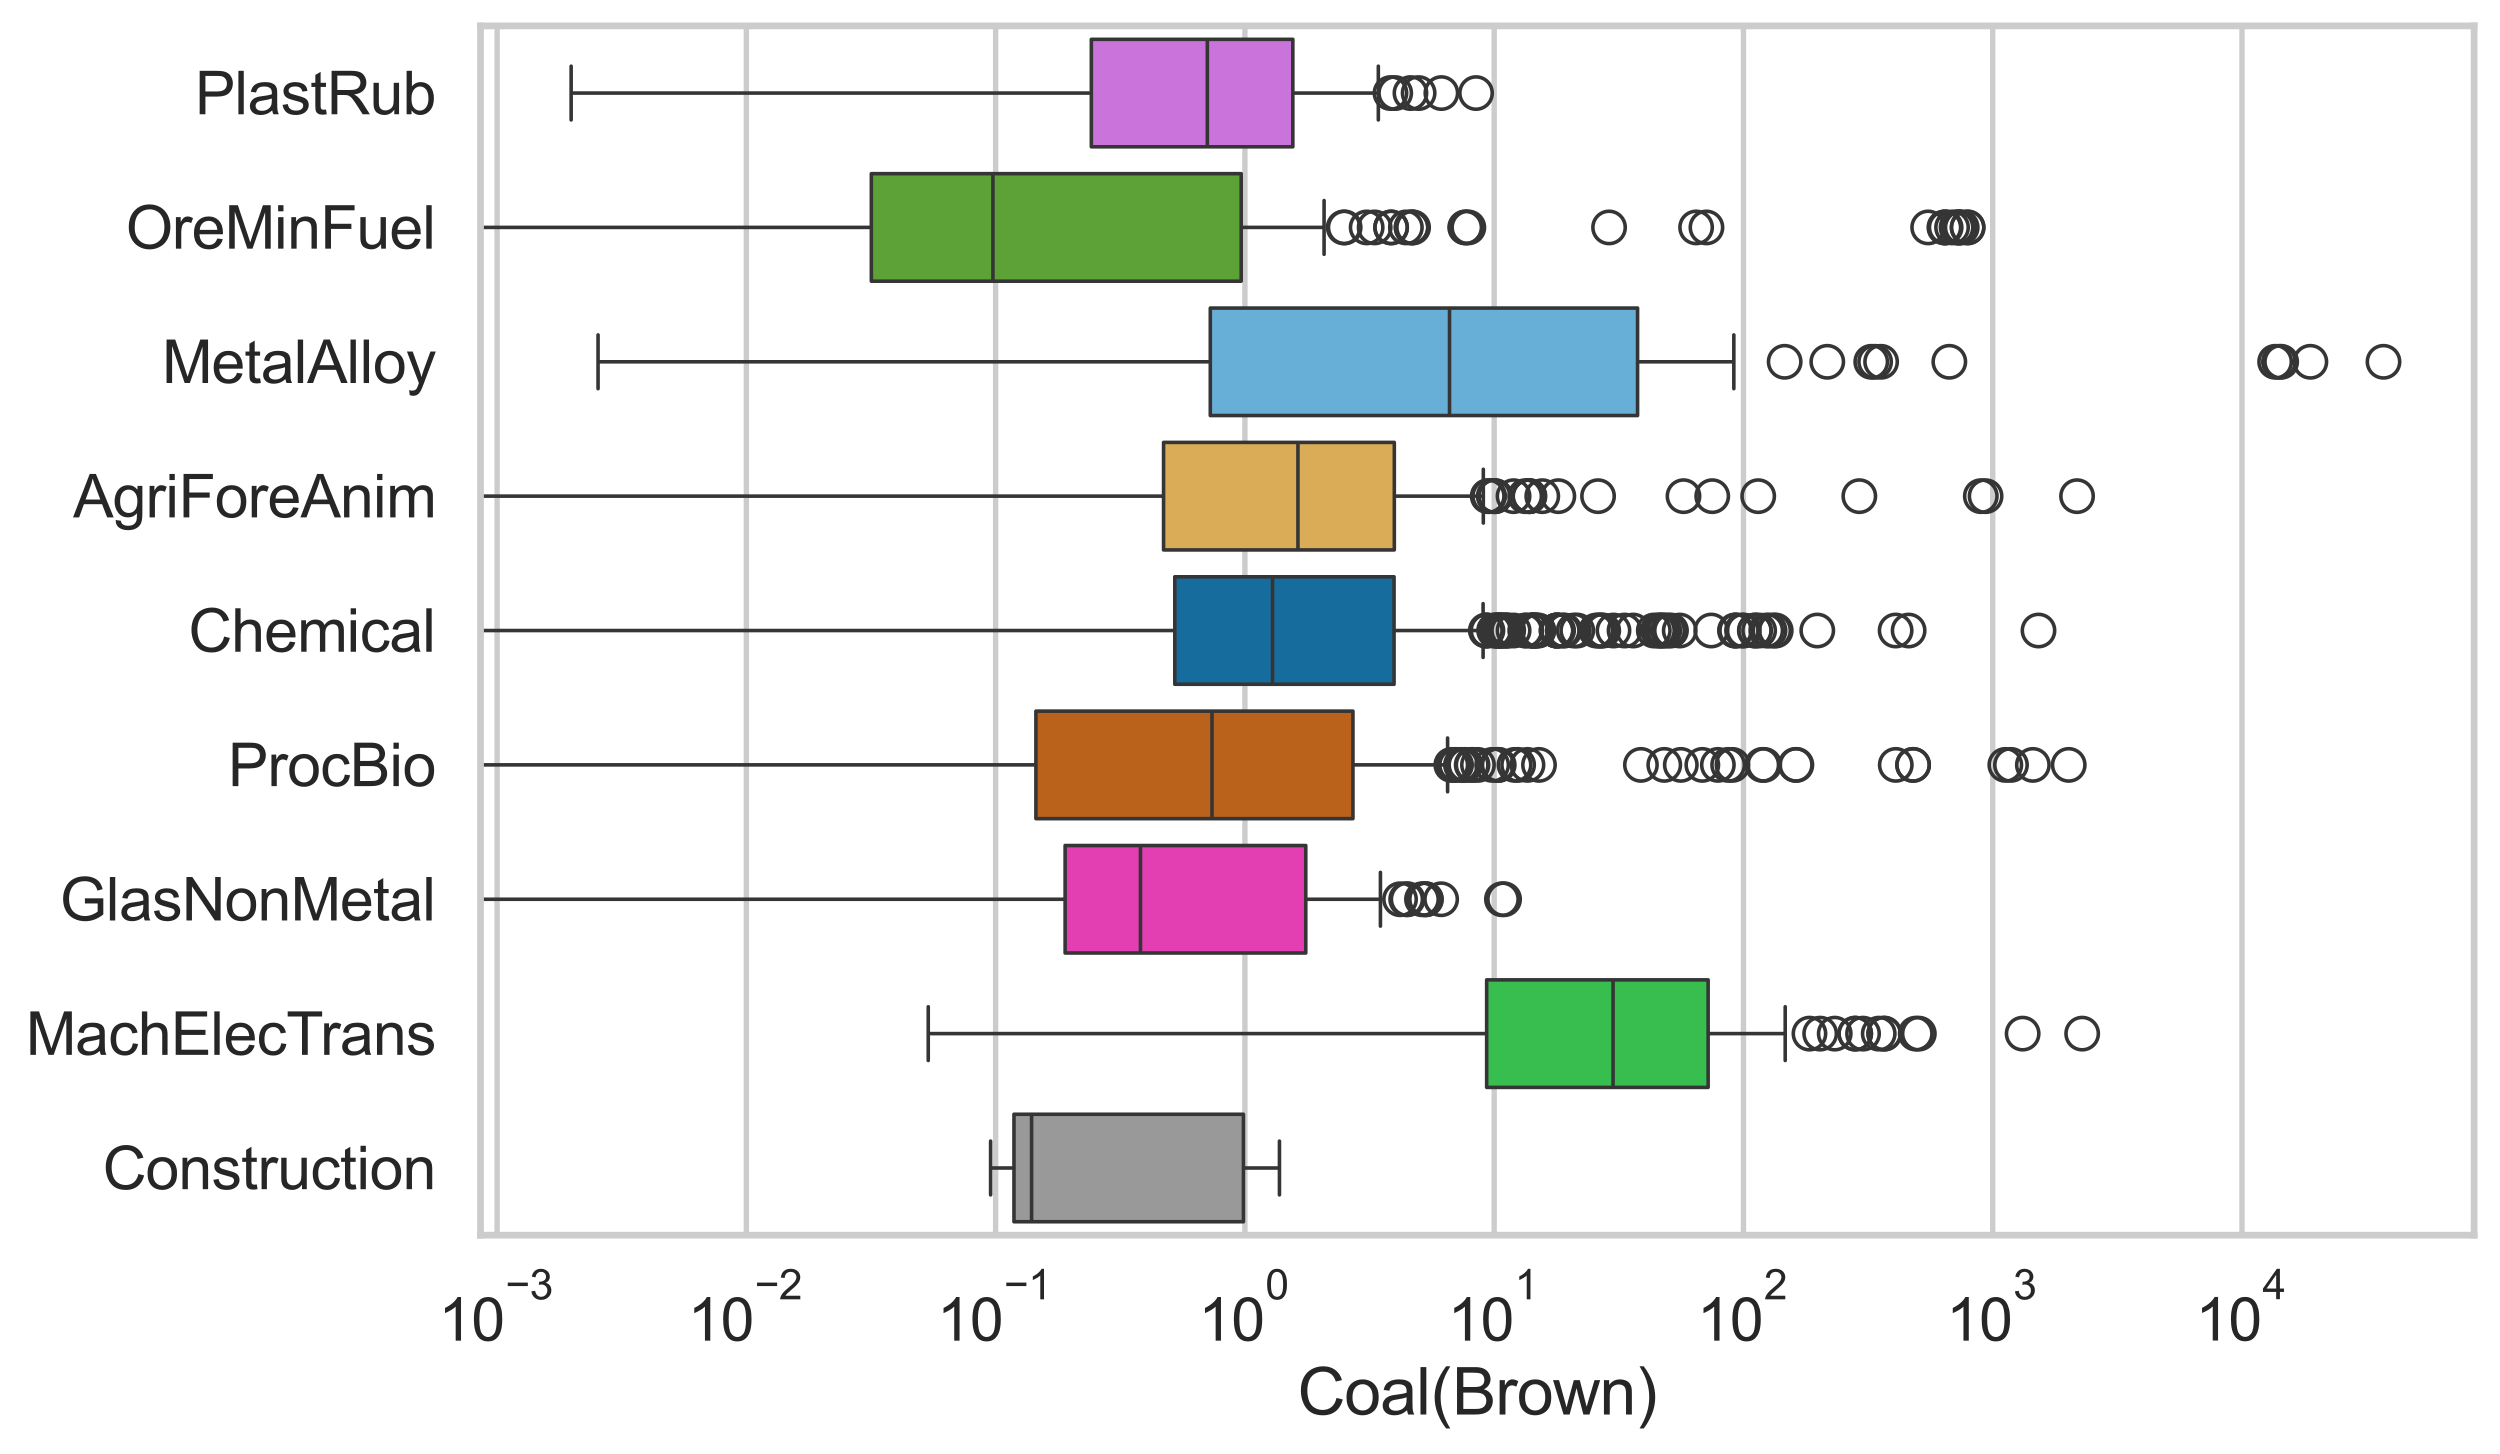 <?xml version="1.0" encoding="utf-8" standalone="no"?>
<!DOCTYPE svg PUBLIC "-//W3C//DTD SVG 1.1//EN"
  "http://www.w3.org/Graphics/SVG/1.1/DTD/svg11.dtd">
<svg xmlns:xlink="http://www.w3.org/1999/xlink" width="695.577pt" height="404.551pt" viewBox="0 0 695.577 404.551" xmlns="http://www.w3.org/2000/svg" version="1.1">
 <defs>
  <style type="text/css">*{stroke-linejoin: round; stroke-linecap: butt}</style>
 </defs>
 <g id="figure_1">
  <g id="patch_1">
   <path d="M 0 404.551 
L 695.577 404.551 
L 695.577 0 
L 0 0 
z
" style="fill: #ffffff"/>
  </g>
  <g id="axes_1">
   <g id="patch_2">
    <path d="M 133.697 343.665 
L 688.377 343.665 
L 688.377 7.2 
L 133.697 7.2 
z
" style="fill: #ffffff"/>
   </g>
   <g id="matplotlib.axis_1">
    <g id="xtick_1">
     <g id="line2d_1">
      <path d="M 138.309 343.665 
L 138.309 7.2 
" clip-path="url(#pc34bace022)" style="fill: none; stroke: #cccccc; stroke-width: 1.5; stroke-linecap: round"/>
     </g>
     <g id="text_1">
      <!-- $\mathdefault{10^{-3}}$ -->
      <g style="fill: #262626" transform="translate(121.974 373.18) scale(0.165 -0.165)">
       <defs>
        <path id="ArialMT-31" d="M 2384 0 
L 1822 0 
L 1822 3584 
Q 1619 3391 1289 3197 
Q 959 3003 697 2906 
L 697 3450 
Q 1169 3672 1522 3987 
Q 1875 4303 2022 4600 
L 2384 4600 
L 2384 0 
z
" transform="scale(0.016)"/>
        <path id="ArialMT-30" d="M 266 2259 
Q 266 3072 433 3567 
Q 600 4063 929 4331 
Q 1259 4600 1759 4600 
Q 2128 4600 2406 4451 
Q 2684 4303 2865 4023 
Q 3047 3744 3150 3342 
Q 3253 2941 3253 2259 
Q 3253 1453 3087 958 
Q 2922 463 2592 192 
Q 2263 -78 1759 -78 
Q 1097 -78 719 397 
Q 266 969 266 2259 
z
M 844 2259 
Q 844 1131 1108 757 
Q 1372 384 1759 384 
Q 2147 384 2411 759 
Q 2675 1134 2675 2259 
Q 2675 3391 2411 3762 
Q 2147 4134 1753 4134 
Q 1366 4134 1134 3806 
Q 844 3388 844 2259 
z
" transform="scale(0.016)"/>
        <path id="ArialMT-2212" d="M 3381 1997 
L 356 1997 
L 356 2522 
L 3381 2522 
L 3381 1997 
z
" transform="scale(0.016)"/>
        <path id="ArialMT-33" d="M 269 1209 
L 831 1284 
Q 928 806 1161 595 
Q 1394 384 1728 384 
Q 2125 384 2398 659 
Q 2672 934 2672 1341 
Q 2672 1728 2419 1979 
Q 2166 2231 1775 2231 
Q 1616 2231 1378 2169 
L 1441 2663 
Q 1497 2656 1531 2656 
Q 1891 2656 2178 2843 
Q 2466 3031 2466 3422 
Q 2466 3731 2256 3934 
Q 2047 4138 1716 4138 
Q 1388 4138 1169 3931 
Q 950 3725 888 3313 
L 325 3413 
Q 428 3978 793 4289 
Q 1159 4600 1703 4600 
Q 2078 4600 2393 4439 
Q 2709 4278 2876 4000 
Q 3044 3722 3044 3409 
Q 3044 3113 2884 2869 
Q 2725 2625 2413 2481 
Q 2819 2388 3044 2092 
Q 3269 1797 3269 1353 
Q 3269 753 2831 336 
Q 2394 -81 1725 -81 
Q 1122 -81 723 278 
Q 325 638 269 1209 
z
" transform="scale(0.016)"/>
       </defs>
       <use xlink:href="#ArialMT-31" transform="translate(0 0.994)"/>
       <use xlink:href="#ArialMT-30" transform="translate(55.615 0.994)"/>
       <use xlink:href="#ArialMT-2212" transform="translate(112.973 70.688) scale(0.7)"/>
       <use xlink:href="#ArialMT-33" transform="translate(153.852 70.688) scale(0.7)"/>
      </g>
     </g>
    </g>
    <g id="xtick_2">
     <g id="line2d_2">
      <path d="M 207.663 343.665 
L 207.663 7.2 
" clip-path="url(#pc34bace022)" style="fill: none; stroke: #cccccc; stroke-width: 1.5; stroke-linecap: round"/>
     </g>
     <g id="text_2">
      <!-- $\mathdefault{10^{-2}}$ -->
      <g style="fill: #262626" transform="translate(191.328 373.18) scale(0.165 -0.165)">
       <defs>
        <path id="ArialMT-32" d="M 3222 541 
L 3222 0 
L 194 0 
Q 188 203 259 391 
Q 375 700 629 1000 
Q 884 1300 1366 1694 
Q 2113 2306 2375 2664 
Q 2638 3022 2638 3341 
Q 2638 3675 2398 3904 
Q 2159 4134 1775 4134 
Q 1369 4134 1125 3890 
Q 881 3647 878 3216 
L 300 3275 
Q 359 3922 746 4261 
Q 1134 4600 1788 4600 
Q 2447 4600 2831 4234 
Q 3216 3869 3216 3328 
Q 3216 3053 3103 2787 
Q 2991 2522 2730 2228 
Q 2469 1934 1863 1422 
Q 1356 997 1212 845 
Q 1069 694 975 541 
L 3222 541 
z
" transform="scale(0.016)"/>
       </defs>
       <use xlink:href="#ArialMT-31" transform="translate(0 0.994)"/>
       <use xlink:href="#ArialMT-30" transform="translate(55.615 0.994)"/>
       <use xlink:href="#ArialMT-2212" transform="translate(112.973 70.688) scale(0.7)"/>
       <use xlink:href="#ArialMT-32" transform="translate(153.852 70.688) scale(0.7)"/>
      </g>
     </g>
    </g>
    <g id="xtick_3">
     <g id="line2d_3">
      <path d="M 277.018 343.665 
L 277.018 7.2 
" clip-path="url(#pc34bace022)" style="fill: none; stroke: #cccccc; stroke-width: 1.5; stroke-linecap: round"/>
     </g>
     <g id="text_3">
      <!-- $\mathdefault{10^{-1}}$ -->
      <g style="fill: #262626" transform="translate(260.683 373.18) scale(0.165 -0.165)">
       <use xlink:href="#ArialMT-31" transform="translate(0 0.994)"/>
       <use xlink:href="#ArialMT-30" transform="translate(55.615 0.994)"/>
       <use xlink:href="#ArialMT-2212" transform="translate(112.973 70.688) scale(0.7)"/>
       <use xlink:href="#ArialMT-31" transform="translate(153.852 70.688) scale(0.7)"/>
      </g>
     </g>
    </g>
    <g id="xtick_4">
     <g id="line2d_4">
      <path d="M 346.373 343.665 
L 346.373 7.2 
" clip-path="url(#pc34bace022)" style="fill: none; stroke: #cccccc; stroke-width: 1.5; stroke-linecap: round"/>
     </g>
     <g id="text_4">
      <!-- $\mathdefault{10^{0}}$ -->
      <g style="fill: #262626" transform="translate(333.42 373.18) scale(0.165 -0.165)">
       <use xlink:href="#ArialMT-31" transform="translate(0 0.994)"/>
       <use xlink:href="#ArialMT-30" transform="translate(55.615 0.994)"/>
       <use xlink:href="#ArialMT-30" transform="translate(112.973 70.688) scale(0.7)"/>
      </g>
     </g>
    </g>
    <g id="xtick_5">
     <g id="line2d_5">
      <path d="M 415.727 343.665 
L 415.727 7.2 
" clip-path="url(#pc34bace022)" style="fill: none; stroke: #cccccc; stroke-width: 1.5; stroke-linecap: round"/>
     </g>
     <g id="text_5">
      <!-- $\mathdefault{10^{1}}$ -->
      <g style="fill: #262626" transform="translate(402.775 373.18) scale(0.165 -0.165)">
       <use xlink:href="#ArialMT-31" transform="translate(0 0.994)"/>
       <use xlink:href="#ArialMT-30" transform="translate(55.615 0.994)"/>
       <use xlink:href="#ArialMT-31" transform="translate(112.973 70.688) scale(0.7)"/>
      </g>
     </g>
    </g>
    <g id="xtick_6">
     <g id="line2d_6">
      <path d="M 485.082 343.665 
L 485.082 7.2 
" clip-path="url(#pc34bace022)" style="fill: none; stroke: #cccccc; stroke-width: 1.5; stroke-linecap: round"/>
     </g>
     <g id="text_6">
      <!-- $\mathdefault{10^{2}}$ -->
      <g style="fill: #262626" transform="translate(472.129 373.18) scale(0.165 -0.165)">
       <use xlink:href="#ArialMT-31" transform="translate(0 0.994)"/>
       <use xlink:href="#ArialMT-30" transform="translate(55.615 0.994)"/>
       <use xlink:href="#ArialMT-32" transform="translate(112.973 70.688) scale(0.7)"/>
      </g>
     </g>
    </g>
    <g id="xtick_7">
     <g id="line2d_7">
      <path d="M 554.436 343.665 
L 554.436 7.2 
" clip-path="url(#pc34bace022)" style="fill: none; stroke: #cccccc; stroke-width: 1.5; stroke-linecap: round"/>
     </g>
     <g id="text_7">
      <!-- $\mathdefault{10^{3}}$ -->
      <g style="fill: #262626" transform="translate(541.484 373.18) scale(0.165 -0.165)">
       <use xlink:href="#ArialMT-31" transform="translate(0 0.994)"/>
       <use xlink:href="#ArialMT-30" transform="translate(55.615 0.994)"/>
       <use xlink:href="#ArialMT-33" transform="translate(112.973 70.688) scale(0.7)"/>
      </g>
     </g>
    </g>
    <g id="xtick_8">
     <g id="line2d_8">
      <path d="M 623.791 343.665 
L 623.791 7.2 
" clip-path="url(#pc34bace022)" style="fill: none; stroke: #cccccc; stroke-width: 1.5; stroke-linecap: round"/>
     </g>
     <g id="text_8">
      <!-- $\mathdefault{10^{4}}$ -->
      <g style="fill: #262626" transform="translate(610.839 373.015) scale(0.165 -0.165)">
       <defs>
        <path id="ArialMT-34" d="M 2069 0 
L 2069 1097 
L 81 1097 
L 81 1613 
L 2172 4581 
L 2631 4581 
L 2631 1613 
L 3250 1613 
L 3250 1097 
L 2631 1097 
L 2631 0 
L 2069 0 
z
M 2069 1613 
L 2069 3678 
L 634 1613 
L 2069 1613 
z
" transform="scale(0.016)"/>
       </defs>
       <use xlink:href="#ArialMT-31" transform="translate(0 0.202)"/>
       <use xlink:href="#ArialMT-30" transform="translate(55.615 0.202)"/>
       <use xlink:href="#ArialMT-34" transform="translate(112.973 69.895) scale(0.7)"/>
      </g>
     </g>
    </g>
    <g id="xtick_9"/>
    <g id="xtick_10"/>
    <g id="xtick_11"/>
    <g id="xtick_12"/>
    <g id="xtick_13"/>
    <g id="xtick_14"/>
    <g id="xtick_15"/>
    <g id="xtick_16"/>
    <g id="xtick_17"/>
    <g id="xtick_18"/>
    <g id="xtick_19"/>
    <g id="xtick_20"/>
    <g id="xtick_21"/>
    <g id="xtick_22"/>
    <g id="xtick_23"/>
    <g id="xtick_24"/>
    <g id="xtick_25"/>
    <g id="xtick_26"/>
    <g id="xtick_27"/>
    <g id="xtick_28"/>
    <g id="xtick_29"/>
    <g id="xtick_30"/>
    <g id="xtick_31"/>
    <g id="xtick_32"/>
    <g id="xtick_33"/>
    <g id="xtick_34"/>
    <g id="xtick_35"/>
    <g id="xtick_36"/>
    <g id="xtick_37"/>
    <g id="xtick_38"/>
    <g id="xtick_39"/>
    <g id="xtick_40"/>
    <g id="xtick_41"/>
    <g id="xtick_42"/>
    <g id="xtick_43"/>
    <g id="xtick_44"/>
    <g id="xtick_45"/>
    <g id="xtick_46"/>
    <g id="xtick_47"/>
    <g id="xtick_48"/>
    <g id="xtick_49"/>
    <g id="xtick_50"/>
    <g id="xtick_51"/>
    <g id="xtick_52"/>
    <g id="xtick_53"/>
    <g id="xtick_54"/>
    <g id="xtick_55"/>
    <g id="xtick_56"/>
    <g id="xtick_57"/>
    <g id="xtick_58"/>
    <g id="xtick_59"/>
    <g id="xtick_60"/>
    <g id="xtick_61"/>
    <g id="xtick_62"/>
    <g id="xtick_63"/>
    <g id="xtick_64"/>
    <g id="xtick_65"/>
    <g id="xtick_66"/>
    <g id="xtick_67"/>
    <g id="xtick_68"/>
    <g id="xtick_69"/>
    <g id="xtick_70"/>
    <g id="xtick_71"/>
    <g id="xtick_72"/>
    <g id="text_9">
     <!-- Coal(Brown) -->
     <g style="fill: #262626" transform="translate(361.025 393.563) scale(0.18 -0.18)">
      <defs>
       <path id="ArialMT-43" d="M 3763 1606 
L 4369 1453 
Q 4178 706 3683 314 
Q 3188 -78 2472 -78 
Q 1731 -78 1267 223 
Q 803 525 561 1097 
Q 319 1669 319 2325 
Q 319 3041 592 3573 
Q 866 4106 1370 4382 
Q 1875 4659 2481 4659 
Q 3169 4659 3637 4309 
Q 4106 3959 4291 3325 
L 3694 3184 
Q 3534 3684 3231 3912 
Q 2928 4141 2469 4141 
Q 1941 4141 1586 3887 
Q 1231 3634 1087 3207 
Q 944 2781 944 2328 
Q 944 1744 1114 1308 
Q 1284 872 1643 656 
Q 2003 441 2422 441 
Q 2931 441 3284 734 
Q 3638 1028 3763 1606 
z
" transform="scale(0.016)"/>
       <path id="ArialMT-6f" d="M 213 1659 
Q 213 2581 725 3025 
Q 1153 3394 1769 3394 
Q 2453 3394 2887 2945 
Q 3322 2497 3322 1706 
Q 3322 1066 3130 698 
Q 2938 331 2570 128 
Q 2203 -75 1769 -75 
Q 1072 -75 642 372 
Q 213 819 213 1659 
z
M 791 1659 
Q 791 1022 1069 705 
Q 1347 388 1769 388 
Q 2188 388 2466 706 
Q 2744 1025 2744 1678 
Q 2744 2294 2464 2611 
Q 2184 2928 1769 2928 
Q 1347 2928 1069 2612 
Q 791 2297 791 1659 
z
" transform="scale(0.016)"/>
       <path id="ArialMT-61" d="M 2588 409 
Q 2275 144 1986 34 
Q 1697 -75 1366 -75 
Q 819 -75 525 192 
Q 231 459 231 875 
Q 231 1119 342 1320 
Q 453 1522 633 1644 
Q 813 1766 1038 1828 
Q 1203 1872 1538 1913 
Q 2219 1994 2541 2106 
Q 2544 2222 2544 2253 
Q 2544 2597 2384 2738 
Q 2169 2928 1744 2928 
Q 1347 2928 1158 2789 
Q 969 2650 878 2297 
L 328 2372 
Q 403 2725 575 2942 
Q 747 3159 1072 3276 
Q 1397 3394 1825 3394 
Q 2250 3394 2515 3294 
Q 2781 3194 2906 3042 
Q 3031 2891 3081 2659 
Q 3109 2516 3109 2141 
L 3109 1391 
Q 3109 606 3145 398 
Q 3181 191 3288 0 
L 2700 0 
Q 2613 175 2588 409 
z
M 2541 1666 
Q 2234 1541 1622 1453 
Q 1275 1403 1131 1340 
Q 988 1278 909 1158 
Q 831 1038 831 891 
Q 831 666 1001 516 
Q 1172 366 1500 366 
Q 1825 366 2078 508 
Q 2331 650 2450 897 
Q 2541 1088 2541 1459 
L 2541 1666 
z
" transform="scale(0.016)"/>
       <path id="ArialMT-6c" d="M 409 0 
L 409 4581 
L 972 4581 
L 972 0 
L 409 0 
z
" transform="scale(0.016)"/>
       <path id="ArialMT-28" d="M 1497 -1347 
Q 1031 -759 709 28 
Q 388 816 388 1659 
Q 388 2403 628 3084 
Q 909 3875 1497 4659 
L 1900 4659 
Q 1522 4009 1400 3731 
Q 1209 3300 1100 2831 
Q 966 2247 966 1656 
Q 966 153 1900 -1347 
L 1497 -1347 
z
" transform="scale(0.016)"/>
       <path id="ArialMT-42" d="M 469 0 
L 469 4581 
L 2188 4581 
Q 2713 4581 3030 4442 
Q 3347 4303 3526 4014 
Q 3706 3725 3706 3409 
Q 3706 3116 3547 2856 
Q 3388 2597 3066 2438 
Q 3481 2316 3704 2022 
Q 3928 1728 3928 1328 
Q 3928 1006 3792 729 
Q 3656 453 3456 303 
Q 3256 153 2954 76 
Q 2653 0 2216 0 
L 469 0 
z
M 1075 2656 
L 2066 2656 
Q 2469 2656 2644 2709 
Q 2875 2778 2992 2937 
Q 3109 3097 3109 3338 
Q 3109 3566 3000 3739 
Q 2891 3913 2687 3977 
Q 2484 4041 1991 4041 
L 1075 4041 
L 1075 2656 
z
M 1075 541 
L 2216 541 
Q 2509 541 2628 563 
Q 2838 600 2978 687 
Q 3119 775 3209 942 
Q 3300 1109 3300 1328 
Q 3300 1584 3169 1773 
Q 3038 1963 2805 2039 
Q 2572 2116 2134 2116 
L 1075 2116 
L 1075 541 
z
" transform="scale(0.016)"/>
       <path id="ArialMT-72" d="M 416 0 
L 416 3319 
L 922 3319 
L 922 2816 
Q 1116 3169 1280 3281 
Q 1444 3394 1641 3394 
Q 1925 3394 2219 3213 
L 2025 2691 
Q 1819 2813 1613 2813 
Q 1428 2813 1281 2702 
Q 1134 2591 1072 2394 
Q 978 2094 978 1738 
L 978 0 
L 416 0 
z
" transform="scale(0.016)"/>
       <path id="ArialMT-77" d="M 1034 0 
L 19 3319 
L 600 3319 
L 1128 1403 
L 1325 691 
Q 1338 744 1497 1375 
L 2025 3319 
L 2603 3319 
L 3100 1394 
L 3266 759 
L 3456 1400 
L 4025 3319 
L 4572 3319 
L 3534 0 
L 2950 0 
L 2422 1988 
L 2294 2553 
L 1622 0 
L 1034 0 
z
" transform="scale(0.016)"/>
       <path id="ArialMT-6e" d="M 422 0 
L 422 3319 
L 928 3319 
L 928 2847 
Q 1294 3394 1984 3394 
Q 2284 3394 2536 3286 
Q 2788 3178 2913 3003 
Q 3038 2828 3088 2588 
Q 3119 2431 3119 2041 
L 3119 0 
L 2556 0 
L 2556 2019 
Q 2556 2363 2490 2533 
Q 2425 2703 2258 2804 
Q 2091 2906 1866 2906 
Q 1506 2906 1245 2678 
Q 984 2450 984 1813 
L 984 0 
L 422 0 
z
" transform="scale(0.016)"/>
       <path id="ArialMT-29" d="M 791 -1347 
L 388 -1347 
Q 1322 153 1322 1656 
Q 1322 2244 1188 2822 
Q 1081 3291 891 3722 
Q 769 4003 388 4659 
L 791 4659 
Q 1378 3875 1659 3084 
Q 1900 2403 1900 1659 
Q 1900 816 1576 28 
Q 1253 -759 791 -1347 
z
" transform="scale(0.016)"/>
      </defs>
      <use xlink:href="#ArialMT-43"/>
      <use xlink:href="#ArialMT-6f" transform="translate(72.217 0)"/>
      <use xlink:href="#ArialMT-61" transform="translate(127.832 0)"/>
      <use xlink:href="#ArialMT-6c" transform="translate(183.447 0)"/>
      <use xlink:href="#ArialMT-28" transform="translate(205.664 0)"/>
      <use xlink:href="#ArialMT-42" transform="translate(238.965 0)"/>
      <use xlink:href="#ArialMT-72" transform="translate(305.664 0)"/>
      <use xlink:href="#ArialMT-6f" transform="translate(338.965 0)"/>
      <use xlink:href="#ArialMT-77" transform="translate(394.58 0)"/>
      <use xlink:href="#ArialMT-6e" transform="translate(466.797 0)"/>
      <use xlink:href="#ArialMT-29" transform="translate(522.412 0)"/>
     </g>
    </g>
   </g>
   <g id="matplotlib.axis_2">
    <g id="ytick_1">
     <g id="text_10">
      <!-- PlastRub -->
      <g style="fill: #262626" transform="translate(54.248 31.798) scale(0.165 -0.165)">
       <defs>
        <path id="ArialMT-50" d="M 494 0 
L 494 4581 
L 2222 4581 
Q 2678 4581 2919 4538 
Q 3256 4481 3484 4323 
Q 3713 4166 3852 3881 
Q 3991 3597 3991 3256 
Q 3991 2672 3619 2267 
Q 3247 1863 2275 1863 
L 1100 1863 
L 1100 0 
L 494 0 
z
M 1100 2403 
L 2284 2403 
Q 2872 2403 3119 2622 
Q 3366 2841 3366 3238 
Q 3366 3525 3220 3729 
Q 3075 3934 2838 4000 
Q 2684 4041 2272 4041 
L 1100 4041 
L 1100 2403 
z
" transform="scale(0.016)"/>
        <path id="ArialMT-73" d="M 197 991 
L 753 1078 
Q 800 744 1014 566 
Q 1228 388 1613 388 
Q 2000 388 2187 545 
Q 2375 703 2375 916 
Q 2375 1106 2209 1216 
Q 2094 1291 1634 1406 
Q 1016 1563 777 1677 
Q 538 1791 414 1992 
Q 291 2194 291 2438 
Q 291 2659 392 2848 
Q 494 3038 669 3163 
Q 800 3259 1026 3326 
Q 1253 3394 1513 3394 
Q 1903 3394 2198 3281 
Q 2494 3169 2634 2976 
Q 2775 2784 2828 2463 
L 2278 2388 
Q 2241 2644 2061 2787 
Q 1881 2931 1553 2931 
Q 1166 2931 1000 2803 
Q 834 2675 834 2503 
Q 834 2394 903 2306 
Q 972 2216 1119 2156 
Q 1203 2125 1616 2013 
Q 2213 1853 2448 1751 
Q 2684 1650 2818 1456 
Q 2953 1263 2953 975 
Q 2953 694 2789 445 
Q 2625 197 2315 61 
Q 2006 -75 1616 -75 
Q 969 -75 630 194 
Q 291 463 197 991 
z
" transform="scale(0.016)"/>
        <path id="ArialMT-74" d="M 1650 503 
L 1731 6 
Q 1494 -44 1306 -44 
Q 1000 -44 831 53 
Q 663 150 594 308 
Q 525 466 525 972 
L 525 2881 
L 113 2881 
L 113 3319 
L 525 3319 
L 525 4141 
L 1084 4478 
L 1084 3319 
L 1650 3319 
L 1650 2881 
L 1084 2881 
L 1084 941 
Q 1084 700 1114 631 
Q 1144 563 1211 522 
Q 1278 481 1403 481 
Q 1497 481 1650 503 
z
" transform="scale(0.016)"/>
        <path id="ArialMT-52" d="M 503 0 
L 503 4581 
L 2534 4581 
Q 3147 4581 3465 4457 
Q 3784 4334 3975 4021 
Q 4166 3709 4166 3331 
Q 4166 2844 3850 2509 
Q 3534 2175 2875 2084 
Q 3116 1969 3241 1856 
Q 3506 1613 3744 1247 
L 4541 0 
L 3778 0 
L 3172 953 
Q 2906 1366 2734 1584 
Q 2563 1803 2427 1890 
Q 2291 1978 2150 2013 
Q 2047 2034 1813 2034 
L 1109 2034 
L 1109 0 
L 503 0 
z
M 1109 2559 
L 2413 2559 
Q 2828 2559 3062 2645 
Q 3297 2731 3419 2920 
Q 3541 3109 3541 3331 
Q 3541 3656 3305 3865 
Q 3069 4075 2559 4075 
L 1109 4075 
L 1109 2559 
z
" transform="scale(0.016)"/>
        <path id="ArialMT-75" d="M 2597 0 
L 2597 488 
Q 2209 -75 1544 -75 
Q 1250 -75 995 37 
Q 741 150 617 320 
Q 494 491 444 738 
Q 409 903 409 1263 
L 409 3319 
L 972 3319 
L 972 1478 
Q 972 1038 1006 884 
Q 1059 663 1231 536 
Q 1403 409 1656 409 
Q 1909 409 2131 539 
Q 2353 669 2445 892 
Q 2538 1116 2538 1541 
L 2538 3319 
L 3100 3319 
L 3100 0 
L 2597 0 
z
" transform="scale(0.016)"/>
        <path id="ArialMT-62" d="M 941 0 
L 419 0 
L 419 4581 
L 981 4581 
L 981 2947 
Q 1338 3394 1891 3394 
Q 2197 3394 2470 3270 
Q 2744 3147 2920 2923 
Q 3097 2700 3197 2384 
Q 3297 2069 3297 1709 
Q 3297 856 2875 390 
Q 2453 -75 1863 -75 
Q 1275 -75 941 416 
L 941 0 
z
M 934 1684 
Q 934 1088 1097 822 
Q 1363 388 1816 388 
Q 2184 388 2453 708 
Q 2722 1028 2722 1663 
Q 2722 2313 2464 2622 
Q 2206 2931 1841 2931 
Q 1472 2931 1203 2611 
Q 934 2291 934 1684 
z
" transform="scale(0.016)"/>
       </defs>
       <use xlink:href="#ArialMT-50"/>
       <use xlink:href="#ArialMT-6c" transform="translate(66.699 0)"/>
       <use xlink:href="#ArialMT-61" transform="translate(88.916 0)"/>
       <use xlink:href="#ArialMT-73" transform="translate(144.531 0)"/>
       <use xlink:href="#ArialMT-74" transform="translate(194.531 0)"/>
       <use xlink:href="#ArialMT-52" transform="translate(222.314 0)"/>
       <use xlink:href="#ArialMT-75" transform="translate(294.531 0)"/>
       <use xlink:href="#ArialMT-62" transform="translate(350.146 0)"/>
      </g>
     </g>
    </g>
    <g id="ytick_2">
     <g id="text_11">
      <!-- OreMinFuel -->
      <g style="fill: #262626" transform="translate(35.013 69.183) scale(0.165 -0.165)">
       <defs>
        <path id="ArialMT-4f" d="M 309 2231 
Q 309 3372 921 4017 
Q 1534 4663 2503 4663 
Q 3138 4663 3647 4359 
Q 4156 4056 4423 3514 
Q 4691 2972 4691 2284 
Q 4691 1588 4409 1038 
Q 4128 488 3612 205 
Q 3097 -78 2500 -78 
Q 1853 -78 1343 234 
Q 834 547 571 1087 
Q 309 1628 309 2231 
z
M 934 2222 
Q 934 1394 1379 917 
Q 1825 441 2497 441 
Q 3181 441 3623 922 
Q 4066 1403 4066 2288 
Q 4066 2847 3877 3264 
Q 3688 3681 3323 3911 
Q 2959 4141 2506 4141 
Q 1863 4141 1398 3698 
Q 934 3256 934 2222 
z
" transform="scale(0.016)"/>
        <path id="ArialMT-65" d="M 2694 1069 
L 3275 997 
Q 3138 488 2766 206 
Q 2394 -75 1816 -75 
Q 1088 -75 661 373 
Q 234 822 234 1631 
Q 234 2469 665 2931 
Q 1097 3394 1784 3394 
Q 2450 3394 2872 2941 
Q 3294 2488 3294 1666 
Q 3294 1616 3291 1516 
L 816 1516 
Q 847 969 1125 678 
Q 1403 388 1819 388 
Q 2128 388 2347 550 
Q 2566 713 2694 1069 
z
M 847 1978 
L 2700 1978 
Q 2663 2397 2488 2606 
Q 2219 2931 1791 2931 
Q 1403 2931 1139 2672 
Q 875 2413 847 1978 
z
" transform="scale(0.016)"/>
        <path id="ArialMT-4d" d="M 475 0 
L 475 4581 
L 1388 4581 
L 2472 1338 
Q 2622 884 2691 659 
Q 2769 909 2934 1394 
L 4031 4581 
L 4847 4581 
L 4847 0 
L 4263 0 
L 4263 3834 
L 2931 0 
L 2384 0 
L 1059 3900 
L 1059 0 
L 475 0 
z
" transform="scale(0.016)"/>
        <path id="ArialMT-69" d="M 425 3934 
L 425 4581 
L 988 4581 
L 988 3934 
L 425 3934 
z
M 425 0 
L 425 3319 
L 988 3319 
L 988 0 
L 425 0 
z
" transform="scale(0.016)"/>
        <path id="ArialMT-46" d="M 525 0 
L 525 4581 
L 3616 4581 
L 3616 4041 
L 1131 4041 
L 1131 2622 
L 3281 2622 
L 3281 2081 
L 1131 2081 
L 1131 0 
L 525 0 
z
" transform="scale(0.016)"/>
       </defs>
       <use xlink:href="#ArialMT-4f"/>
       <use xlink:href="#ArialMT-72" transform="translate(77.783 0)"/>
       <use xlink:href="#ArialMT-65" transform="translate(111.084 0)"/>
       <use xlink:href="#ArialMT-4d" transform="translate(166.699 0)"/>
       <use xlink:href="#ArialMT-69" transform="translate(250 0)"/>
       <use xlink:href="#ArialMT-6e" transform="translate(272.217 0)"/>
       <use xlink:href="#ArialMT-46" transform="translate(327.832 0)"/>
       <use xlink:href="#ArialMT-75" transform="translate(388.916 0)"/>
       <use xlink:href="#ArialMT-65" transform="translate(444.531 0)"/>
       <use xlink:href="#ArialMT-6c" transform="translate(500.146 0)"/>
      </g>
     </g>
    </g>
    <g id="ytick_3">
     <g id="text_12">
      <!-- MetalAlloy -->
      <g style="fill: #262626" transform="translate(45.088 106.568) scale(0.165 -0.165)">
       <defs>
        <path id="ArialMT-41" d="M -9 0 
L 1750 4581 
L 2403 4581 
L 4278 0 
L 3588 0 
L 3053 1388 
L 1138 1388 
L 634 0 
L -9 0 
z
M 1313 1881 
L 2866 1881 
L 2388 3150 
Q 2169 3728 2063 4100 
Q 1975 3659 1816 3225 
L 1313 1881 
z
" transform="scale(0.016)"/>
        <path id="ArialMT-79" d="M 397 -1278 
L 334 -750 
Q 519 -800 656 -800 
Q 844 -800 956 -737 
Q 1069 -675 1141 -563 
Q 1194 -478 1313 -144 
Q 1328 -97 1363 -6 
L 103 3319 
L 709 3319 
L 1400 1397 
Q 1534 1031 1641 628 
Q 1738 1016 1872 1384 
L 2581 3319 
L 3144 3319 
L 1881 -56 
Q 1678 -603 1566 -809 
Q 1416 -1088 1222 -1217 
Q 1028 -1347 759 -1347 
Q 597 -1347 397 -1278 
z
" transform="scale(0.016)"/>
       </defs>
       <use xlink:href="#ArialMT-4d"/>
       <use xlink:href="#ArialMT-65" transform="translate(83.301 0)"/>
       <use xlink:href="#ArialMT-74" transform="translate(138.916 0)"/>
       <use xlink:href="#ArialMT-61" transform="translate(166.699 0)"/>
       <use xlink:href="#ArialMT-6c" transform="translate(222.314 0)"/>
       <use xlink:href="#ArialMT-41" transform="translate(244.531 0)"/>
       <use xlink:href="#ArialMT-6c" transform="translate(311.23 0)"/>
       <use xlink:href="#ArialMT-6c" transform="translate(333.447 0)"/>
       <use xlink:href="#ArialMT-6f" transform="translate(355.664 0)"/>
       <use xlink:href="#ArialMT-79" transform="translate(411.279 0)"/>
      </g>
     </g>
    </g>
    <g id="ytick_4">
     <g id="text_13">
      <!-- AgriForeAnim -->
      <g style="fill: #262626" transform="translate(20.341 143.953) scale(0.165 -0.165)">
       <defs>
        <path id="ArialMT-67" d="M 319 -275 
L 866 -356 
Q 900 -609 1056 -725 
Q 1266 -881 1628 -881 
Q 2019 -881 2231 -725 
Q 2444 -569 2519 -288 
Q 2563 -116 2559 434 
Q 2191 0 1641 0 
Q 956 0 581 494 
Q 206 988 206 1678 
Q 206 2153 378 2554 
Q 550 2956 876 3175 
Q 1203 3394 1644 3394 
Q 2231 3394 2613 2919 
L 2613 3319 
L 3131 3319 
L 3131 450 
Q 3131 -325 2973 -648 
Q 2816 -972 2473 -1159 
Q 2131 -1347 1631 -1347 
Q 1038 -1347 672 -1080 
Q 306 -813 319 -275 
z
M 784 1719 
Q 784 1066 1043 766 
Q 1303 466 1694 466 
Q 2081 466 2343 764 
Q 2606 1063 2606 1700 
Q 2606 2309 2336 2618 
Q 2066 2928 1684 2928 
Q 1309 2928 1046 2623 
Q 784 2319 784 1719 
z
" transform="scale(0.016)"/>
        <path id="ArialMT-6d" d="M 422 0 
L 422 3319 
L 925 3319 
L 925 2853 
Q 1081 3097 1340 3245 
Q 1600 3394 1931 3394 
Q 2300 3394 2536 3241 
Q 2772 3088 2869 2813 
Q 3263 3394 3894 3394 
Q 4388 3394 4653 3120 
Q 4919 2847 4919 2278 
L 4919 0 
L 4359 0 
L 4359 2091 
Q 4359 2428 4304 2576 
Q 4250 2725 4106 2815 
Q 3963 2906 3769 2906 
Q 3419 2906 3187 2673 
Q 2956 2441 2956 1928 
L 2956 0 
L 2394 0 
L 2394 2156 
Q 2394 2531 2256 2718 
Q 2119 2906 1806 2906 
Q 1569 2906 1367 2781 
Q 1166 2656 1075 2415 
Q 984 2175 984 1722 
L 984 0 
L 422 0 
z
" transform="scale(0.016)"/>
       </defs>
       <use xlink:href="#ArialMT-41"/>
       <use xlink:href="#ArialMT-67" transform="translate(66.699 0)"/>
       <use xlink:href="#ArialMT-72" transform="translate(122.314 0)"/>
       <use xlink:href="#ArialMT-69" transform="translate(155.615 0)"/>
       <use xlink:href="#ArialMT-46" transform="translate(177.832 0)"/>
       <use xlink:href="#ArialMT-6f" transform="translate(238.916 0)"/>
       <use xlink:href="#ArialMT-72" transform="translate(294.531 0)"/>
       <use xlink:href="#ArialMT-65" transform="translate(327.832 0)"/>
       <use xlink:href="#ArialMT-41" transform="translate(383.447 0)"/>
       <use xlink:href="#ArialMT-6e" transform="translate(450.146 0)"/>
       <use xlink:href="#ArialMT-69" transform="translate(505.762 0)"/>
       <use xlink:href="#ArialMT-6d" transform="translate(527.979 0)"/>
      </g>
     </g>
    </g>
    <g id="ytick_5">
     <g id="text_14">
      <!-- Chemical -->
      <g style="fill: #262626" transform="translate(52.428 181.337) scale(0.165 -0.165)">
       <defs>
        <path id="ArialMT-68" d="M 422 0 
L 422 4581 
L 984 4581 
L 984 2938 
Q 1378 3394 1978 3394 
Q 2347 3394 2619 3248 
Q 2891 3103 3008 2847 
Q 3125 2591 3125 2103 
L 3125 0 
L 2563 0 
L 2563 2103 
Q 2563 2525 2380 2717 
Q 2197 2909 1863 2909 
Q 1613 2909 1392 2779 
Q 1172 2650 1078 2428 
Q 984 2206 984 1816 
L 984 0 
L 422 0 
z
" transform="scale(0.016)"/>
        <path id="ArialMT-63" d="M 2588 1216 
L 3141 1144 
Q 3050 572 2676 248 
Q 2303 -75 1759 -75 
Q 1078 -75 664 370 
Q 250 816 250 1647 
Q 250 2184 428 2587 
Q 606 2991 970 3192 
Q 1334 3394 1763 3394 
Q 2303 3394 2647 3120 
Q 2991 2847 3088 2344 
L 2541 2259 
Q 2463 2594 2264 2762 
Q 2066 2931 1784 2931 
Q 1359 2931 1093 2626 
Q 828 2322 828 1663 
Q 828 994 1084 691 
Q 1341 388 1753 388 
Q 2084 388 2306 591 
Q 2528 794 2588 1216 
z
" transform="scale(0.016)"/>
       </defs>
       <use xlink:href="#ArialMT-43"/>
       <use xlink:href="#ArialMT-68" transform="translate(72.217 0)"/>
       <use xlink:href="#ArialMT-65" transform="translate(127.832 0)"/>
       <use xlink:href="#ArialMT-6d" transform="translate(183.447 0)"/>
       <use xlink:href="#ArialMT-69" transform="translate(266.748 0)"/>
       <use xlink:href="#ArialMT-63" transform="translate(288.965 0)"/>
       <use xlink:href="#ArialMT-61" transform="translate(338.965 0)"/>
       <use xlink:href="#ArialMT-6c" transform="translate(394.58 0)"/>
      </g>
     </g>
    </g>
    <g id="ytick_6">
     <g id="text_15">
      <!-- ProcBio -->
      <g style="fill: #262626" transform="translate(63.424 218.722) scale(0.165 -0.165)">
       <use xlink:href="#ArialMT-50"/>
       <use xlink:href="#ArialMT-72" transform="translate(66.699 0)"/>
       <use xlink:href="#ArialMT-6f" transform="translate(100 0)"/>
       <use xlink:href="#ArialMT-63" transform="translate(155.615 0)"/>
       <use xlink:href="#ArialMT-42" transform="translate(205.615 0)"/>
       <use xlink:href="#ArialMT-69" transform="translate(272.314 0)"/>
       <use xlink:href="#ArialMT-6f" transform="translate(294.531 0)"/>
      </g>
     </g>
    </g>
    <g id="ytick_7">
     <g id="text_16">
      <!-- GlasNonMetal -->
      <g style="fill: #262626" transform="translate(16.659 256.107) scale(0.165 -0.165)">
       <defs>
        <path id="ArialMT-47" d="M 2638 1797 
L 2638 2334 
L 4578 2338 
L 4578 638 
Q 4131 281 3656 101 
Q 3181 -78 2681 -78 
Q 2006 -78 1454 211 
Q 903 500 622 1047 
Q 341 1594 341 2269 
Q 341 2938 620 3517 
Q 900 4097 1425 4378 
Q 1950 4659 2634 4659 
Q 3131 4659 3532 4498 
Q 3934 4338 4162 4050 
Q 4391 3763 4509 3300 
L 3963 3150 
Q 3859 3500 3706 3700 
Q 3553 3900 3268 4020 
Q 2984 4141 2638 4141 
Q 2222 4141 1919 4014 
Q 1616 3888 1430 3681 
Q 1244 3475 1141 3228 
Q 966 2803 966 2306 
Q 966 1694 1177 1281 
Q 1388 869 1791 669 
Q 2194 469 2647 469 
Q 3041 469 3416 620 
Q 3791 772 3984 944 
L 3984 1797 
L 2638 1797 
z
" transform="scale(0.016)"/>
        <path id="ArialMT-4e" d="M 488 0 
L 488 4581 
L 1109 4581 
L 3516 984 
L 3516 4581 
L 4097 4581 
L 4097 0 
L 3475 0 
L 1069 3600 
L 1069 0 
L 488 0 
z
" transform="scale(0.016)"/>
       </defs>
       <use xlink:href="#ArialMT-47"/>
       <use xlink:href="#ArialMT-6c" transform="translate(77.783 0)"/>
       <use xlink:href="#ArialMT-61" transform="translate(100 0)"/>
       <use xlink:href="#ArialMT-73" transform="translate(155.615 0)"/>
       <use xlink:href="#ArialMT-4e" transform="translate(205.615 0)"/>
       <use xlink:href="#ArialMT-6f" transform="translate(277.832 0)"/>
       <use xlink:href="#ArialMT-6e" transform="translate(333.447 0)"/>
       <use xlink:href="#ArialMT-4d" transform="translate(389.062 0)"/>
       <use xlink:href="#ArialMT-65" transform="translate(472.363 0)"/>
       <use xlink:href="#ArialMT-74" transform="translate(527.979 0)"/>
       <use xlink:href="#ArialMT-61" transform="translate(555.762 0)"/>
       <use xlink:href="#ArialMT-6c" transform="translate(611.377 0)"/>
      </g>
     </g>
    </g>
    <g id="ytick_8">
     <g id="text_17">
      <!-- MachElecTrans -->
      <g style="fill: #262626" transform="translate(7.2 293.492) scale(0.165 -0.165)">
       <defs>
        <path id="ArialMT-45" d="M 506 0 
L 506 4581 
L 3819 4581 
L 3819 4041 
L 1113 4041 
L 1113 2638 
L 3647 2638 
L 3647 2100 
L 1113 2100 
L 1113 541 
L 3925 541 
L 3925 0 
L 506 0 
z
" transform="scale(0.016)"/>
        <path id="ArialMT-54" d="M 1659 0 
L 1659 4041 
L 150 4041 
L 150 4581 
L 3781 4581 
L 3781 4041 
L 2266 4041 
L 2266 0 
L 1659 0 
z
" transform="scale(0.016)"/>
       </defs>
       <use xlink:href="#ArialMT-4d"/>
       <use xlink:href="#ArialMT-61" transform="translate(83.301 0)"/>
       <use xlink:href="#ArialMT-63" transform="translate(138.916 0)"/>
       <use xlink:href="#ArialMT-68" transform="translate(188.916 0)"/>
       <use xlink:href="#ArialMT-45" transform="translate(244.531 0)"/>
       <use xlink:href="#ArialMT-6c" transform="translate(311.23 0)"/>
       <use xlink:href="#ArialMT-65" transform="translate(333.447 0)"/>
       <use xlink:href="#ArialMT-63" transform="translate(389.062 0)"/>
       <use xlink:href="#ArialMT-54" transform="translate(439.062 0)"/>
       <use xlink:href="#ArialMT-72" transform="translate(496.396 0)"/>
       <use xlink:href="#ArialMT-61" transform="translate(529.697 0)"/>
       <use xlink:href="#ArialMT-6e" transform="translate(585.312 0)"/>
       <use xlink:href="#ArialMT-73" transform="translate(640.928 0)"/>
      </g>
     </g>
    </g>
    <g id="ytick_9">
     <g id="text_18">
      <!-- Construction -->
      <g style="fill: #262626" transform="translate(28.575 330.877) scale(0.165 -0.165)">
       <use xlink:href="#ArialMT-43"/>
       <use xlink:href="#ArialMT-6f" transform="translate(72.217 0)"/>
       <use xlink:href="#ArialMT-6e" transform="translate(127.832 0)"/>
       <use xlink:href="#ArialMT-73" transform="translate(183.447 0)"/>
       <use xlink:href="#ArialMT-74" transform="translate(233.447 0)"/>
       <use xlink:href="#ArialMT-72" transform="translate(261.23 0)"/>
       <use xlink:href="#ArialMT-75" transform="translate(294.531 0)"/>
       <use xlink:href="#ArialMT-63" transform="translate(350.146 0)"/>
       <use xlink:href="#ArialMT-74" transform="translate(400.146 0)"/>
       <use xlink:href="#ArialMT-69" transform="translate(427.93 0)"/>
       <use xlink:href="#ArialMT-6f" transform="translate(450.146 0)"/>
       <use xlink:href="#ArialMT-6e" transform="translate(505.762 0)"/>
      </g>
     </g>
    </g>
   </g>
   <g id="patch_3">
    <path d="M 303.643 10.938 
L 303.643 40.846 
L 359.706 40.846 
L 359.706 10.938 
L 303.643 10.938 
z
" clip-path="url(#pc34bace022)" style="fill: #ca74db; stroke: #353535; stroke-linejoin: miter"/>
   </g>
   <g id="line2d_9">
    <path d="M 303.643 25.892 
L 158.91 25.892 
" clip-path="url(#pc34bace022)" style="fill: none; stroke: #353535"/>
   </g>
   <g id="line2d_10">
    <path d="M 359.706 25.892 
L 383.494 25.892 
" clip-path="url(#pc34bace022)" style="fill: none; stroke: #353535"/>
   </g>
   <g id="line2d_11">
    <path d="M 158.91 18.415 
L 158.91 33.369 
" clip-path="url(#pc34bace022)" style="fill: none; stroke: #353535; stroke-linecap: round"/>
   </g>
   <g id="line2d_12">
    <path d="M 383.494 18.415 
L 383.494 33.369 
" clip-path="url(#pc34bace022)" style="fill: none; stroke: #353535; stroke-linecap: round"/>
   </g>
   <g id="line2d_13">
    <defs>
     <path id="m6f8f65cfbb" d="M 0 4.5 
C 1.193 4.5 2.338 4.026 3.182 3.182 
C 4.026 2.338 4.5 1.193 4.5 0 
C 4.5 -1.193 4.026 -2.338 3.182 -3.182 
C 2.338 -4.026 1.193 -4.5 0 -4.5 
C -1.193 -4.5 -2.338 -4.026 -3.182 -3.182 
C -4.026 -2.338 -4.5 -1.193 -4.5 0 
C -4.5 1.193 -4.026 2.338 -3.182 3.182 
C -2.338 4.026 -1.193 4.5 0 4.5 
z
" style="stroke: #353535"/>
    </defs>
    <g clip-path="url(#pc34bace022)">
     <use xlink:href="#m6f8f65cfbb" x="394.709" y="25.892" style="fill-opacity: 0; stroke: #353535"/>
     <use xlink:href="#m6f8f65cfbb" x="388.19" y="25.892" style="fill-opacity: 0; stroke: #353535"/>
     <use xlink:href="#m6f8f65cfbb" x="386.878" y="25.892" style="fill-opacity: 0; stroke: #353535"/>
     <use xlink:href="#m6f8f65cfbb" x="401.034" y="25.892" style="fill-opacity: 0; stroke: #353535"/>
     <use xlink:href="#m6f8f65cfbb" x="410.683" y="25.892" style="fill-opacity: 0; stroke: #353535"/>
     <use xlink:href="#m6f8f65cfbb" x="392.433" y="25.892" style="fill-opacity: 0; stroke: #353535"/>
    </g>
   </g>
   <g id="patch_4">
    <path d="M 242.431 48.323 
L 242.431 78.231 
L 345.336 78.231 
L 345.336 48.323 
L 242.431 48.323 
z
" clip-path="url(#pc34bace022)" style="fill: #5ca236; stroke: #353535; stroke-linejoin: miter"/>
   </g>
   <g id="line2d_14">
    <path d="M 242.431 63.277 
L -1 63.277 
" clip-path="url(#pc34bace022)" style="fill: none; stroke: #353535"/>
   </g>
   <g id="line2d_15">
    <path d="M 345.336 63.277 
L 368.4 63.277 
" clip-path="url(#pc34bace022)" style="fill: none; stroke: #353535"/>
   </g>
   <g id="line2d_16">
    <path clip-path="url(#pc34bace022)" style="fill: none; stroke: #353535; stroke-linecap: round"/>
   </g>
   <g id="line2d_17">
    <path d="M 368.4 55.8 
L 368.4 70.754 
" clip-path="url(#pc34bace022)" style="fill: none; stroke: #353535; stroke-linecap: round"/>
   </g>
   <g id="line2d_18">
    <g clip-path="url(#pc34bace022)">
     <use xlink:href="#m6f8f65cfbb" x="545.804" y="63.277" style="fill-opacity: 0; stroke: #353535"/>
     <use xlink:href="#m6f8f65cfbb" x="541.114" y="63.277" style="fill-opacity: 0; stroke: #353535"/>
     <use xlink:href="#m6f8f65cfbb" x="374.126" y="63.277" style="fill-opacity: 0; stroke: #353535"/>
     <use xlink:href="#m6f8f65cfbb" x="547.453" y="63.277" style="fill-opacity: 0; stroke: #353535"/>
     <use xlink:href="#m6f8f65cfbb" x="407.668" y="63.277" style="fill-opacity: 0; stroke: #353535"/>
     <use xlink:href="#m6f8f65cfbb" x="541.002" y="63.277" style="fill-opacity: 0; stroke: #353535"/>
     <use xlink:href="#m6f8f65cfbb" x="373.86" y="63.277" style="fill-opacity: 0; stroke: #353535"/>
     <use xlink:href="#m6f8f65cfbb" x="545.036" y="63.277" style="fill-opacity: 0; stroke: #353535"/>
     <use xlink:href="#m6f8f65cfbb" x="541.339" y="63.277" style="fill-opacity: 0; stroke: #353535"/>
     <use xlink:href="#m6f8f65cfbb" x="545.039" y="63.277" style="fill-opacity: 0; stroke: #353535"/>
     <use xlink:href="#m6f8f65cfbb" x="391.159" y="63.277" style="fill-opacity: 0; stroke: #353535"/>
     <use xlink:href="#m6f8f65cfbb" x="545.018" y="63.277" style="fill-opacity: 0; stroke: #353535"/>
     <use xlink:href="#m6f8f65cfbb" x="392.768" y="63.277" style="fill-opacity: 0; stroke: #353535"/>
     <use xlink:href="#m6f8f65cfbb" x="380.246" y="63.277" style="fill-opacity: 0; stroke: #353535"/>
     <use xlink:href="#m6f8f65cfbb" x="471.908" y="63.277" style="fill-opacity: 0; stroke: #353535"/>
     <use xlink:href="#m6f8f65cfbb" x="393.164" y="63.277" style="fill-opacity: 0; stroke: #353535"/>
     <use xlink:href="#m6f8f65cfbb" x="474.788" y="63.277" style="fill-opacity: 0; stroke: #353535"/>
     <use xlink:href="#m6f8f65cfbb" x="387.051" y="63.277" style="fill-opacity: 0; stroke: #353535"/>
     <use xlink:href="#m6f8f65cfbb" x="382.469" y="63.277" style="fill-opacity: 0; stroke: #353535"/>
     <use xlink:href="#m6f8f65cfbb" x="408.536" y="63.277" style="fill-opacity: 0; stroke: #353535"/>
     <use xlink:href="#m6f8f65cfbb" x="387.051" y="63.277" style="fill-opacity: 0; stroke: #353535"/>
     <use xlink:href="#m6f8f65cfbb" x="536.473" y="63.277" style="fill-opacity: 0; stroke: #353535"/>
     <use xlink:href="#m6f8f65cfbb" x="447.695" y="63.277" style="fill-opacity: 0; stroke: #353535"/>
     <use xlink:href="#m6f8f65cfbb" x="544.376" y="63.277" style="fill-opacity: 0; stroke: #353535"/>
     <use xlink:href="#m6f8f65cfbb" x="392.73" y="63.277" style="fill-opacity: 0; stroke: #353535"/>
     <use xlink:href="#m6f8f65cfbb" x="543.121" y="63.277" style="fill-opacity: 0; stroke: #353535"/>
     <use xlink:href="#m6f8f65cfbb" x="547.451" y="63.277" style="fill-opacity: 0; stroke: #353535"/>
     <use xlink:href="#m6f8f65cfbb" x="407.82" y="63.277" style="fill-opacity: 0; stroke: #353535"/>
    </g>
   </g>
   <g id="patch_5">
    <path d="M 336.743 85.708 
L 336.743 115.616 
L 455.621 115.616 
L 455.621 85.708 
L 336.743 85.708 
z
" clip-path="url(#pc34bace022)" style="fill: #68afd7; stroke: #353535; stroke-linejoin: miter"/>
   </g>
   <g id="line2d_19">
    <path d="M 336.743 100.662 
L 166.397 100.662 
" clip-path="url(#pc34bace022)" style="fill: none; stroke: #353535"/>
   </g>
   <g id="line2d_20">
    <path d="M 455.621 100.662 
L 482.406 100.662 
" clip-path="url(#pc34bace022)" style="fill: none; stroke: #353535"/>
   </g>
   <g id="line2d_21">
    <path d="M 166.397 93.185 
L 166.397 108.139 
" clip-path="url(#pc34bace022)" style="fill: none; stroke: #353535; stroke-linecap: round"/>
   </g>
   <g id="line2d_22">
    <path d="M 482.406 93.185 
L 482.406 108.139 
" clip-path="url(#pc34bace022)" style="fill: none; stroke: #353535; stroke-linecap: round"/>
   </g>
   <g id="line2d_23">
    <g clip-path="url(#pc34bace022)">
     <use xlink:href="#m6f8f65cfbb" x="663.164" y="100.662" style="fill-opacity: 0; stroke: #353535"/>
     <use xlink:href="#m6f8f65cfbb" x="642.818" y="100.662" style="fill-opacity: 0; stroke: #353535"/>
     <use xlink:href="#m6f8f65cfbb" x="520.642" y="100.662" style="fill-opacity: 0; stroke: #353535"/>
     <use xlink:href="#m6f8f65cfbb" x="521.713" y="100.662" style="fill-opacity: 0; stroke: #353535"/>
     <use xlink:href="#m6f8f65cfbb" x="508.406" y="100.662" style="fill-opacity: 0; stroke: #353535"/>
     <use xlink:href="#m6f8f65cfbb" x="634.077" y="100.662" style="fill-opacity: 0; stroke: #353535"/>
     <use xlink:href="#m6f8f65cfbb" x="496.547" y="100.662" style="fill-opacity: 0; stroke: #353535"/>
     <use xlink:href="#m6f8f65cfbb" x="523.385" y="100.662" style="fill-opacity: 0; stroke: #353535"/>
     <use xlink:href="#m6f8f65cfbb" x="634.689" y="100.662" style="fill-opacity: 0; stroke: #353535"/>
     <use xlink:href="#m6f8f65cfbb" x="633.014" y="100.662" style="fill-opacity: 0; stroke: #353535"/>
     <use xlink:href="#m6f8f65cfbb" x="542.365" y="100.662" style="fill-opacity: 0; stroke: #353535"/>
    </g>
   </g>
   <g id="patch_6">
    <path d="M 323.741 123.093 
L 323.741 153.001 
L 387.943 153.001 
L 387.943 123.093 
L 323.741 123.093 
z
" clip-path="url(#pc34bace022)" style="fill: #daac58; stroke: #353535; stroke-linejoin: miter"/>
   </g>
   <g id="line2d_24">
    <path d="M 323.741 138.047 
L -1 138.047 
" clip-path="url(#pc34bace022)" style="fill: none; stroke: #353535"/>
   </g>
   <g id="line2d_25">
    <path d="M 387.943 138.047 
L 412.705 138.047 
" clip-path="url(#pc34bace022)" style="fill: none; stroke: #353535"/>
   </g>
   <g id="line2d_26">
    <path clip-path="url(#pc34bace022)" style="fill: none; stroke: #353535; stroke-linecap: round"/>
   </g>
   <g id="line2d_27">
    <path d="M 412.705 130.57 
L 412.705 145.524 
" clip-path="url(#pc34bace022)" style="fill: none; stroke: #353535; stroke-linecap: round"/>
   </g>
   <g id="line2d_28">
    <g clip-path="url(#pc34bace022)">
     <use xlink:href="#m6f8f65cfbb" x="433.579" y="138.047" style="fill-opacity: 0; stroke: #353535"/>
     <use xlink:href="#m6f8f65cfbb" x="415.598" y="138.047" style="fill-opacity: 0; stroke: #353535"/>
     <use xlink:href="#m6f8f65cfbb" x="577.903" y="138.047" style="fill-opacity: 0; stroke: #353535"/>
     <use xlink:href="#m6f8f65cfbb" x="468.4" y="138.047" style="fill-opacity: 0; stroke: #353535"/>
     <use xlink:href="#m6f8f65cfbb" x="421.117" y="138.047" style="fill-opacity: 0; stroke: #353535"/>
     <use xlink:href="#m6f8f65cfbb" x="551.126" y="138.047" style="fill-opacity: 0; stroke: #353535"/>
     <use xlink:href="#m6f8f65cfbb" x="429.108" y="138.047" style="fill-opacity: 0; stroke: #353535"/>
     <use xlink:href="#m6f8f65cfbb" x="413.935" y="138.047" style="fill-opacity: 0; stroke: #353535"/>
     <use xlink:href="#m6f8f65cfbb" x="489.189" y="138.047" style="fill-opacity: 0; stroke: #353535"/>
     <use xlink:href="#m6f8f65cfbb" x="552.447" y="138.047" style="fill-opacity: 0; stroke: #353535"/>
     <use xlink:href="#m6f8f65cfbb" x="444.63" y="138.047" style="fill-opacity: 0; stroke: #353535"/>
     <use xlink:href="#m6f8f65cfbb" x="415.895" y="138.047" style="fill-opacity: 0; stroke: #353535"/>
     <use xlink:href="#m6f8f65cfbb" x="425.45" y="138.047" style="fill-opacity: 0; stroke: #353535"/>
     <use xlink:href="#m6f8f65cfbb" x="414.34" y="138.047" style="fill-opacity: 0; stroke: #353535"/>
     <use xlink:href="#m6f8f65cfbb" x="424.358" y="138.047" style="fill-opacity: 0; stroke: #353535"/>
     <use xlink:href="#m6f8f65cfbb" x="425.429" y="138.047" style="fill-opacity: 0; stroke: #353535"/>
     <use xlink:href="#m6f8f65cfbb" x="425.538" y="138.047" style="fill-opacity: 0; stroke: #353535"/>
     <use xlink:href="#m6f8f65cfbb" x="517.321" y="138.047" style="fill-opacity: 0; stroke: #353535"/>
     <use xlink:href="#m6f8f65cfbb" x="476.396" y="138.047" style="fill-opacity: 0; stroke: #353535"/>
     <use xlink:href="#m6f8f65cfbb" x="416.016" y="138.047" style="fill-opacity: 0; stroke: #353535"/>
    </g>
   </g>
   <g id="patch_7">
    <path d="M 326.866 160.478 
L 326.866 190.386 
L 387.869 190.386 
L 387.869 160.478 
L 326.866 160.478 
z
" clip-path="url(#pc34bace022)" style="fill: #166c9c; stroke: #353535; stroke-linejoin: miter"/>
   </g>
   <g id="line2d_29">
    <path d="M 326.866 175.432 
L -1 175.432 
" clip-path="url(#pc34bace022)" style="fill: none; stroke: #353535"/>
   </g>
   <g id="line2d_30">
    <path d="M 387.869 175.432 
L 412.643 175.432 
" clip-path="url(#pc34bace022)" style="fill: none; stroke: #353535"/>
   </g>
   <g id="line2d_31">
    <path clip-path="url(#pc34bace022)" style="fill: none; stroke: #353535; stroke-linecap: round"/>
   </g>
   <g id="line2d_32">
    <path d="M 412.643 167.955 
L 412.643 182.909 
" clip-path="url(#pc34bace022)" style="fill: none; stroke: #353535; stroke-linecap: round"/>
   </g>
   <g id="line2d_33">
    <g clip-path="url(#pc34bace022)">
     <use xlink:href="#m6f8f65cfbb" x="416.957" y="175.432" style="fill-opacity: 0; stroke: #353535"/>
     <use xlink:href="#m6f8f65cfbb" x="433.116" y="175.432" style="fill-opacity: 0; stroke: #353535"/>
     <use xlink:href="#m6f8f65cfbb" x="448.919" y="175.432" style="fill-opacity: 0; stroke: #353535"/>
     <use xlink:href="#m6f8f65cfbb" x="416.718" y="175.432" style="fill-opacity: 0; stroke: #353535"/>
     <use xlink:href="#m6f8f65cfbb" x="419.128" y="175.432" style="fill-opacity: 0; stroke: #353535"/>
     <use xlink:href="#m6f8f65cfbb" x="464.111" y="175.432" style="fill-opacity: 0; stroke: #353535"/>
     <use xlink:href="#m6f8f65cfbb" x="491.427" y="175.432" style="fill-opacity: 0; stroke: #353535"/>
     <use xlink:href="#m6f8f65cfbb" x="488.248" y="175.432" style="fill-opacity: 0; stroke: #353535"/>
     <use xlink:href="#m6f8f65cfbb" x="426.851" y="175.432" style="fill-opacity: 0; stroke: #353535"/>
     <use xlink:href="#m6f8f65cfbb" x="413.414" y="175.432" style="fill-opacity: 0; stroke: #353535"/>
     <use xlink:href="#m6f8f65cfbb" x="413.849" y="175.432" style="fill-opacity: 0; stroke: #353535"/>
     <use xlink:href="#m6f8f65cfbb" x="505.623" y="175.432" style="fill-opacity: 0; stroke: #353535"/>
     <use xlink:href="#m6f8f65cfbb" x="434.795" y="175.432" style="fill-opacity: 0; stroke: #353535"/>
     <use xlink:href="#m6f8f65cfbb" x="433.192" y="175.432" style="fill-opacity: 0; stroke: #353535"/>
     <use xlink:href="#m6f8f65cfbb" x="444.683" y="175.432" style="fill-opacity: 0; stroke: #353535"/>
     <use xlink:href="#m6f8f65cfbb" x="567.172" y="175.432" style="fill-opacity: 0; stroke: #353535"/>
     <use xlink:href="#m6f8f65cfbb" x="461.845" y="175.432" style="fill-opacity: 0; stroke: #353535"/>
     <use xlink:href="#m6f8f65cfbb" x="492.347" y="175.432" style="fill-opacity: 0; stroke: #353535"/>
     <use xlink:href="#m6f8f65cfbb" x="416.802" y="175.432" style="fill-opacity: 0; stroke: #353535"/>
     <use xlink:href="#m6f8f65cfbb" x="482.721" y="175.432" style="fill-opacity: 0; stroke: #353535"/>
     <use xlink:href="#m6f8f65cfbb" x="462.753" y="175.432" style="fill-opacity: 0; stroke: #353535"/>
     <use xlink:href="#m6f8f65cfbb" x="427.465" y="175.432" style="fill-opacity: 0; stroke: #353535"/>
     <use xlink:href="#m6f8f65cfbb" x="433.513" y="175.432" style="fill-opacity: 0; stroke: #353535"/>
     <use xlink:href="#m6f8f65cfbb" x="433.073" y="175.432" style="fill-opacity: 0; stroke: #353535"/>
     <use xlink:href="#m6f8f65cfbb" x="426.801" y="175.432" style="fill-opacity: 0; stroke: #353535"/>
     <use xlink:href="#m6f8f65cfbb" x="462.012" y="175.432" style="fill-opacity: 0; stroke: #353535"/>
     <use xlink:href="#m6f8f65cfbb" x="438.847" y="175.432" style="fill-opacity: 0; stroke: #353535"/>
     <use xlink:href="#m6f8f65cfbb" x="435.283" y="175.432" style="fill-opacity: 0; stroke: #353535"/>
     <use xlink:href="#m6f8f65cfbb" x="433.223" y="175.432" style="fill-opacity: 0; stroke: #353535"/>
     <use xlink:href="#m6f8f65cfbb" x="527.42" y="175.432" style="fill-opacity: 0; stroke: #353535"/>
     <use xlink:href="#m6f8f65cfbb" x="461.293" y="175.432" style="fill-opacity: 0; stroke: #353535"/>
     <use xlink:href="#m6f8f65cfbb" x="415.959" y="175.432" style="fill-opacity: 0; stroke: #353535"/>
     <use xlink:href="#m6f8f65cfbb" x="454.416" y="175.432" style="fill-opacity: 0; stroke: #353535"/>
     <use xlink:href="#m6f8f65cfbb" x="417.918" y="175.432" style="fill-opacity: 0; stroke: #353535"/>
     <use xlink:href="#m6f8f65cfbb" x="424.362" y="175.432" style="fill-opacity: 0; stroke: #353535"/>
     <use xlink:href="#m6f8f65cfbb" x="421.132" y="175.432" style="fill-opacity: 0; stroke: #353535"/>
     <use xlink:href="#m6f8f65cfbb" x="452" y="175.432" style="fill-opacity: 0; stroke: #353535"/>
     <use xlink:href="#m6f8f65cfbb" x="437.872" y="175.432" style="fill-opacity: 0; stroke: #353535"/>
     <use xlink:href="#m6f8f65cfbb" x="444.083" y="175.432" style="fill-opacity: 0; stroke: #353535"/>
     <use xlink:href="#m6f8f65cfbb" x="484.689" y="175.432" style="fill-opacity: 0; stroke: #353535"/>
     <use xlink:href="#m6f8f65cfbb" x="419.63" y="175.432" style="fill-opacity: 0; stroke: #353535"/>
     <use xlink:href="#m6f8f65cfbb" x="424.639" y="175.432" style="fill-opacity: 0; stroke: #353535"/>
     <use xlink:href="#m6f8f65cfbb" x="467.35" y="175.432" style="fill-opacity: 0; stroke: #353535"/>
     <use xlink:href="#m6f8f65cfbb" x="413.573" y="175.432" style="fill-opacity: 0; stroke: #353535"/>
     <use xlink:href="#m6f8f65cfbb" x="418.598" y="175.432" style="fill-opacity: 0; stroke: #353535"/>
     <use xlink:href="#m6f8f65cfbb" x="446.061" y="175.432" style="fill-opacity: 0; stroke: #353535"/>
     <use xlink:href="#m6f8f65cfbb" x="426.184" y="175.432" style="fill-opacity: 0; stroke: #353535"/>
     <use xlink:href="#m6f8f65cfbb" x="426.372" y="175.432" style="fill-opacity: 0; stroke: #353535"/>
     <use xlink:href="#m6f8f65cfbb" x="493.601" y="175.432" style="fill-opacity: 0; stroke: #353535"/>
     <use xlink:href="#m6f8f65cfbb" x="483.051" y="175.432" style="fill-opacity: 0; stroke: #353535"/>
     <use xlink:href="#m6f8f65cfbb" x="427.413" y="175.432" style="fill-opacity: 0; stroke: #353535"/>
     <use xlink:href="#m6f8f65cfbb" x="494.06" y="175.432" style="fill-opacity: 0; stroke: #353535"/>
     <use xlink:href="#m6f8f65cfbb" x="476.121" y="175.432" style="fill-opacity: 0; stroke: #353535"/>
     <use xlink:href="#m6f8f65cfbb" x="426.372" y="175.432" style="fill-opacity: 0; stroke: #353535"/>
     <use xlink:href="#m6f8f65cfbb" x="419.265" y="175.432" style="fill-opacity: 0; stroke: #353535"/>
     <use xlink:href="#m6f8f65cfbb" x="417.78" y="175.432" style="fill-opacity: 0; stroke: #353535"/>
     <use xlink:href="#m6f8f65cfbb" x="531.038" y="175.432" style="fill-opacity: 0; stroke: #353535"/>
     <use xlink:href="#m6f8f65cfbb" x="426.372" y="175.432" style="fill-opacity: 0; stroke: #353535"/>
     <use xlink:href="#m6f8f65cfbb" x="417.518" y="175.432" style="fill-opacity: 0; stroke: #353535"/>
     <use xlink:href="#m6f8f65cfbb" x="445.315" y="175.432" style="fill-opacity: 0; stroke: #353535"/>
     <use xlink:href="#m6f8f65cfbb" x="488.328" y="175.432" style="fill-opacity: 0; stroke: #353535"/>
     <use xlink:href="#m6f8f65cfbb" x="428.046" y="175.432" style="fill-opacity: 0; stroke: #353535"/>
     <use xlink:href="#m6f8f65cfbb" x="415.717" y="175.432" style="fill-opacity: 0; stroke: #353535"/>
     <use xlink:href="#m6f8f65cfbb" x="417.585" y="175.432" style="fill-opacity: 0; stroke: #353535"/>
     <use xlink:href="#m6f8f65cfbb" x="485.156" y="175.432" style="fill-opacity: 0; stroke: #353535"/>
     <use xlink:href="#m6f8f65cfbb" x="445.435" y="175.432" style="fill-opacity: 0; stroke: #353535"/>
     <use xlink:href="#m6f8f65cfbb" x="460.142" y="175.432" style="fill-opacity: 0; stroke: #353535"/>
     <use xlink:href="#m6f8f65cfbb" x="463.064" y="175.432" style="fill-opacity: 0; stroke: #353535"/>
     <use xlink:href="#m6f8f65cfbb" x="464.913" y="175.432" style="fill-opacity: 0; stroke: #353535"/>
     <use xlink:href="#m6f8f65cfbb" x="489.445" y="175.432" style="fill-opacity: 0; stroke: #353535"/>
     <use xlink:href="#m6f8f65cfbb" x="416.585" y="175.432" style="fill-opacity: 0; stroke: #353535"/>
     <use xlink:href="#m6f8f65cfbb" x="482.877" y="175.432" style="fill-opacity: 0; stroke: #353535"/>
    </g>
   </g>
   <g id="patch_8">
    <path d="M 288.22 197.863 
L 288.22 227.771 
L 376.429 227.771 
L 376.429 197.863 
L 288.22 197.863 
z
" clip-path="url(#pc34bace022)" style="fill: #ba611b; stroke: #353535; stroke-linejoin: miter"/>
   </g>
   <g id="line2d_34">
    <path d="M 288.22 212.817 
L -1 212.817 
" clip-path="url(#pc34bace022)" style="fill: none; stroke: #353535"/>
   </g>
   <g id="line2d_35">
    <path d="M 376.429 212.817 
L 402.767 212.817 
" clip-path="url(#pc34bace022)" style="fill: none; stroke: #353535"/>
   </g>
   <g id="line2d_36">
    <path clip-path="url(#pc34bace022)" style="fill: none; stroke: #353535; stroke-linecap: round"/>
   </g>
   <g id="line2d_37">
    <path d="M 402.767 205.34 
L 402.767 220.294 
" clip-path="url(#pc34bace022)" style="fill: none; stroke: #353535; stroke-linecap: round"/>
   </g>
   <g id="line2d_38">
    <g clip-path="url(#pc34bace022)">
     <use xlink:href="#m6f8f65cfbb" x="473.642" y="212.817" style="fill-opacity: 0; stroke: #353535"/>
     <use xlink:href="#m6f8f65cfbb" x="499.623" y="212.817" style="fill-opacity: 0; stroke: #353535"/>
     <use xlink:href="#m6f8f65cfbb" x="409.471" y="212.817" style="fill-opacity: 0; stroke: #353535"/>
     <use xlink:href="#m6f8f65cfbb" x="428.192" y="212.817" style="fill-opacity: 0; stroke: #353535"/>
     <use xlink:href="#m6f8f65cfbb" x="490.864" y="212.817" style="fill-opacity: 0; stroke: #353535"/>
     <use xlink:href="#m6f8f65cfbb" x="409.703" y="212.817" style="fill-opacity: 0; stroke: #353535"/>
     <use xlink:href="#m6f8f65cfbb" x="416.986" y="212.817" style="fill-opacity: 0; stroke: #353535"/>
     <use xlink:href="#m6f8f65cfbb" x="490.329" y="212.817" style="fill-opacity: 0; stroke: #353535"/>
     <use xlink:href="#m6f8f65cfbb" x="421.398" y="212.817" style="fill-opacity: 0; stroke: #353535"/>
     <use xlink:href="#m6f8f65cfbb" x="406.481" y="212.817" style="fill-opacity: 0; stroke: #353535"/>
     <use xlink:href="#m6f8f65cfbb" x="565.606" y="212.817" style="fill-opacity: 0; stroke: #353535"/>
     <use xlink:href="#m6f8f65cfbb" x="463.051" y="212.817" style="fill-opacity: 0; stroke: #353535"/>
     <use xlink:href="#m6f8f65cfbb" x="416.67" y="212.817" style="fill-opacity: 0; stroke: #353535"/>
     <use xlink:href="#m6f8f65cfbb" x="499.808" y="212.817" style="fill-opacity: 0; stroke: #353535"/>
     <use xlink:href="#m6f8f65cfbb" x="557.943" y="212.817" style="fill-opacity: 0; stroke: #353535"/>
     <use xlink:href="#m6f8f65cfbb" x="407.305" y="212.817" style="fill-opacity: 0; stroke: #353535"/>
     <use xlink:href="#m6f8f65cfbb" x="482.023" y="212.817" style="fill-opacity: 0; stroke: #353535"/>
     <use xlink:href="#m6f8f65cfbb" x="405.113" y="212.817" style="fill-opacity: 0; stroke: #353535"/>
     <use xlink:href="#m6f8f65cfbb" x="456.554" y="212.817" style="fill-opacity: 0; stroke: #353535"/>
     <use xlink:href="#m6f8f65cfbb" x="416.644" y="212.817" style="fill-opacity: 0; stroke: #353535"/>
     <use xlink:href="#m6f8f65cfbb" x="422.389" y="212.817" style="fill-opacity: 0; stroke: #353535"/>
     <use xlink:href="#m6f8f65cfbb" x="575.584" y="212.817" style="fill-opacity: 0; stroke: #353535"/>
     <use xlink:href="#m6f8f65cfbb" x="404.59" y="212.817" style="fill-opacity: 0; stroke: #353535"/>
     <use xlink:href="#m6f8f65cfbb" x="424.995" y="212.817" style="fill-opacity: 0; stroke: #353535"/>
     <use xlink:href="#m6f8f65cfbb" x="411.214" y="212.817" style="fill-opacity: 0; stroke: #353535"/>
     <use xlink:href="#m6f8f65cfbb" x="559.514" y="212.817" style="fill-opacity: 0; stroke: #353535"/>
     <use xlink:href="#m6f8f65cfbb" x="467.651" y="212.817" style="fill-opacity: 0; stroke: #353535"/>
     <use xlink:href="#m6f8f65cfbb" x="407.708" y="212.817" style="fill-opacity: 0; stroke: #353535"/>
     <use xlink:href="#m6f8f65cfbb" x="477.963" y="212.817" style="fill-opacity: 0; stroke: #353535"/>
     <use xlink:href="#m6f8f65cfbb" x="532.281" y="212.817" style="fill-opacity: 0; stroke: #353535"/>
     <use xlink:href="#m6f8f65cfbb" x="527.461" y="212.817" style="fill-opacity: 0; stroke: #353535"/>
     <use xlink:href="#m6f8f65cfbb" x="480.821" y="212.817" style="fill-opacity: 0; stroke: #353535"/>
     <use xlink:href="#m6f8f65cfbb" x="415.171" y="212.817" style="fill-opacity: 0; stroke: #353535"/>
     <use xlink:href="#m6f8f65cfbb" x="403.805" y="212.817" style="fill-opacity: 0; stroke: #353535"/>
     <use xlink:href="#m6f8f65cfbb" x="532.278" y="212.817" style="fill-opacity: 0; stroke: #353535"/>
    </g>
   </g>
   <g id="patch_9">
    <path d="M 296.349 235.248 
L 296.349 265.156 
L 363.309 265.156 
L 363.309 235.248 
L 296.349 235.248 
z
" clip-path="url(#pc34bace022)" style="fill: #e33eb2; stroke: #353535; stroke-linejoin: miter"/>
   </g>
   <g id="line2d_39">
    <path d="M 296.349 250.202 
L -1 250.202 
" clip-path="url(#pc34bace022)" style="fill: none; stroke: #353535"/>
   </g>
   <g id="line2d_40">
    <path d="M 363.309 250.202 
L 384.077 250.202 
" clip-path="url(#pc34bace022)" style="fill: none; stroke: #353535"/>
   </g>
   <g id="line2d_41">
    <path clip-path="url(#pc34bace022)" style="fill: none; stroke: #353535; stroke-linecap: round"/>
   </g>
   <g id="line2d_42">
    <path d="M 384.077 242.725 
L 384.077 257.679 
" clip-path="url(#pc34bace022)" style="fill: none; stroke: #353535; stroke-linecap: round"/>
   </g>
   <g id="line2d_43">
    <g clip-path="url(#pc34bace022)">
     <use xlink:href="#m6f8f65cfbb" x="418.484" y="250.202" style="fill-opacity: 0; stroke: #353535"/>
     <use xlink:href="#m6f8f65cfbb" x="400.968" y="250.202" style="fill-opacity: 0; stroke: #353535"/>
     <use xlink:href="#m6f8f65cfbb" x="417.883" y="250.202" style="fill-opacity: 0; stroke: #353535"/>
     <use xlink:href="#m6f8f65cfbb" x="396.286" y="250.202" style="fill-opacity: 0; stroke: #353535"/>
     <use xlink:href="#m6f8f65cfbb" x="389.536" y="250.202" style="fill-opacity: 0; stroke: #353535"/>
     <use xlink:href="#m6f8f65cfbb" x="391.246" y="250.202" style="fill-opacity: 0; stroke: #353535"/>
     <use xlink:href="#m6f8f65cfbb" x="395.641" y="250.202" style="fill-opacity: 0; stroke: #353535"/>
     <use xlink:href="#m6f8f65cfbb" x="391.632" y="250.202" style="fill-opacity: 0; stroke: #353535"/>
     <use xlink:href="#m6f8f65cfbb" x="396.743" y="250.202" style="fill-opacity: 0; stroke: #353535"/>
     <use xlink:href="#m6f8f65cfbb" x="396.643" y="250.202" style="fill-opacity: 0; stroke: #353535"/>
    </g>
   </g>
   <g id="patch_10">
    <path d="M 413.633 272.633 
L 413.633 302.541 
L 475.256 302.541 
L 475.256 272.633 
L 413.633 272.633 
z
" clip-path="url(#pc34bace022)" style="fill: #38be4e; stroke: #353535; stroke-linejoin: miter"/>
   </g>
   <g id="line2d_44">
    <path d="M 413.633 287.587 
L 258.269 287.587 
" clip-path="url(#pc34bace022)" style="fill: none; stroke: #353535"/>
   </g>
   <g id="line2d_45">
    <path d="M 475.256 287.587 
L 496.698 287.587 
" clip-path="url(#pc34bace022)" style="fill: none; stroke: #353535"/>
   </g>
   <g id="line2d_46">
    <path d="M 258.269 280.11 
L 258.269 295.064 
" clip-path="url(#pc34bace022)" style="fill: none; stroke: #353535; stroke-linecap: round"/>
   </g>
   <g id="line2d_47">
    <path d="M 496.698 280.11 
L 496.698 295.064 
" clip-path="url(#pc34bace022)" style="fill: none; stroke: #353535; stroke-linecap: round"/>
   </g>
   <g id="line2d_48">
    <g clip-path="url(#pc34bace022)">
     <use xlink:href="#m6f8f65cfbb" x="533.019" y="287.587" style="fill-opacity: 0; stroke: #353535"/>
     <use xlink:href="#m6f8f65cfbb" x="579.325" y="287.587" style="fill-opacity: 0; stroke: #353535"/>
     <use xlink:href="#m6f8f65cfbb" x="503.449" y="287.587" style="fill-opacity: 0; stroke: #353535"/>
     <use xlink:href="#m6f8f65cfbb" x="524.269" y="287.587" style="fill-opacity: 0; stroke: #353535"/>
     <use xlink:href="#m6f8f65cfbb" x="518.36" y="287.587" style="fill-opacity: 0; stroke: #353535"/>
     <use xlink:href="#m6f8f65cfbb" x="510.477" y="287.587" style="fill-opacity: 0; stroke: #353535"/>
     <use xlink:href="#m6f8f65cfbb" x="522.721" y="287.587" style="fill-opacity: 0; stroke: #353535"/>
     <use xlink:href="#m6f8f65cfbb" x="533.878" y="287.587" style="fill-opacity: 0; stroke: #353535"/>
     <use xlink:href="#m6f8f65cfbb" x="516.186" y="287.587" style="fill-opacity: 0; stroke: #353535"/>
     <use xlink:href="#m6f8f65cfbb" x="524.235" y="287.587" style="fill-opacity: 0; stroke: #353535"/>
     <use xlink:href="#m6f8f65cfbb" x="506.43" y="287.587" style="fill-opacity: 0; stroke: #353535"/>
     <use xlink:href="#m6f8f65cfbb" x="562.761" y="287.587" style="fill-opacity: 0; stroke: #353535"/>
     <use xlink:href="#m6f8f65cfbb" x="516.165" y="287.587" style="fill-opacity: 0; stroke: #353535"/>
    </g>
   </g>
   <g id="patch_11">
    <path d="M 282.118 310.018 
L 282.118 339.926 
L 345.965 339.926 
L 345.965 310.018 
L 282.118 310.018 
z
" clip-path="url(#pc34bace022)" style="fill: #999999; stroke: #353535; stroke-linejoin: miter"/>
   </g>
   <g id="line2d_49">
    <path d="M 282.118 324.972 
L 275.616 324.972 
" clip-path="url(#pc34bace022)" style="fill: none; stroke: #353535"/>
   </g>
   <g id="line2d_50">
    <path d="M 345.965 324.972 
L 355.982 324.972 
" clip-path="url(#pc34bace022)" style="fill: none; stroke: #353535"/>
   </g>
   <g id="line2d_51">
    <path d="M 275.616 317.495 
L 275.616 332.449 
" clip-path="url(#pc34bace022)" style="fill: none; stroke: #353535; stroke-linecap: round"/>
   </g>
   <g id="line2d_52">
    <path d="M 355.982 317.495 
L 355.982 332.449 
" clip-path="url(#pc34bace022)" style="fill: none; stroke: #353535; stroke-linecap: round"/>
   </g>
   <g id="line2d_53"/>
   <g id="line2d_54">
    <path d="M 335.92 10.938 
L 335.92 40.846 
" clip-path="url(#pc34bace022)" style="fill: none; stroke: #353535"/>
   </g>
   <g id="line2d_55">
    <path d="M 276.263 48.323 
L 276.263 78.231 
" clip-path="url(#pc34bace022)" style="fill: none; stroke: #353535"/>
   </g>
   <g id="line2d_56">
    <path d="M 403.301 85.708 
L 403.301 115.616 
" clip-path="url(#pc34bace022)" style="fill: none; stroke: #353535"/>
   </g>
   <g id="line2d_57">
    <path d="M 361.127 123.093 
L 361.127 153.001 
" clip-path="url(#pc34bace022)" style="fill: none; stroke: #353535"/>
   </g>
   <g id="line2d_58">
    <path d="M 354.057 160.478 
L 354.057 190.386 
" clip-path="url(#pc34bace022)" style="fill: none; stroke: #353535"/>
   </g>
   <g id="line2d_59">
    <path d="M 337.22 197.863 
L 337.22 227.771 
" clip-path="url(#pc34bace022)" style="fill: none; stroke: #353535"/>
   </g>
   <g id="line2d_60">
    <path d="M 317.309 235.248 
L 317.309 265.156 
" clip-path="url(#pc34bace022)" style="fill: none; stroke: #353535"/>
   </g>
   <g id="line2d_61">
    <path d="M 448.803 272.633 
L 448.803 302.541 
" clip-path="url(#pc34bace022)" style="fill: none; stroke: #353535"/>
   </g>
   <g id="line2d_62">
    <path d="M 287.02 310.018 
L 287.02 339.926 
" clip-path="url(#pc34bace022)" style="fill: none; stroke: #353535"/>
   </g>
   <g id="patch_12">
    <path d="M 133.697 343.665 
L 133.697 7.2 
" style="fill: none; stroke: #cccccc; stroke-width: 1.875; stroke-linejoin: miter; stroke-linecap: square"/>
   </g>
   <g id="patch_13">
    <path d="M 688.377 343.665 
L 688.377 7.2 
" style="fill: none; stroke: #cccccc; stroke-width: 1.875; stroke-linejoin: miter; stroke-linecap: square"/>
   </g>
   <g id="patch_14">
    <path d="M 133.697 343.665 
L 688.377 343.665 
" style="fill: none; stroke: #cccccc; stroke-width: 1.875; stroke-linejoin: miter; stroke-linecap: square"/>
   </g>
   <g id="patch_15">
    <path d="M 133.697 7.2 
L 688.377 7.2 
" style="fill: none; stroke: #cccccc; stroke-width: 1.875; stroke-linejoin: miter; stroke-linecap: square"/>
   </g>
  </g>
 </g>
 <defs>
  <clipPath id="pc34bace022">
   <rect x="133.697" y="7.2" width="554.68" height="336.465"/>
  </clipPath>
 </defs>
</svg>
